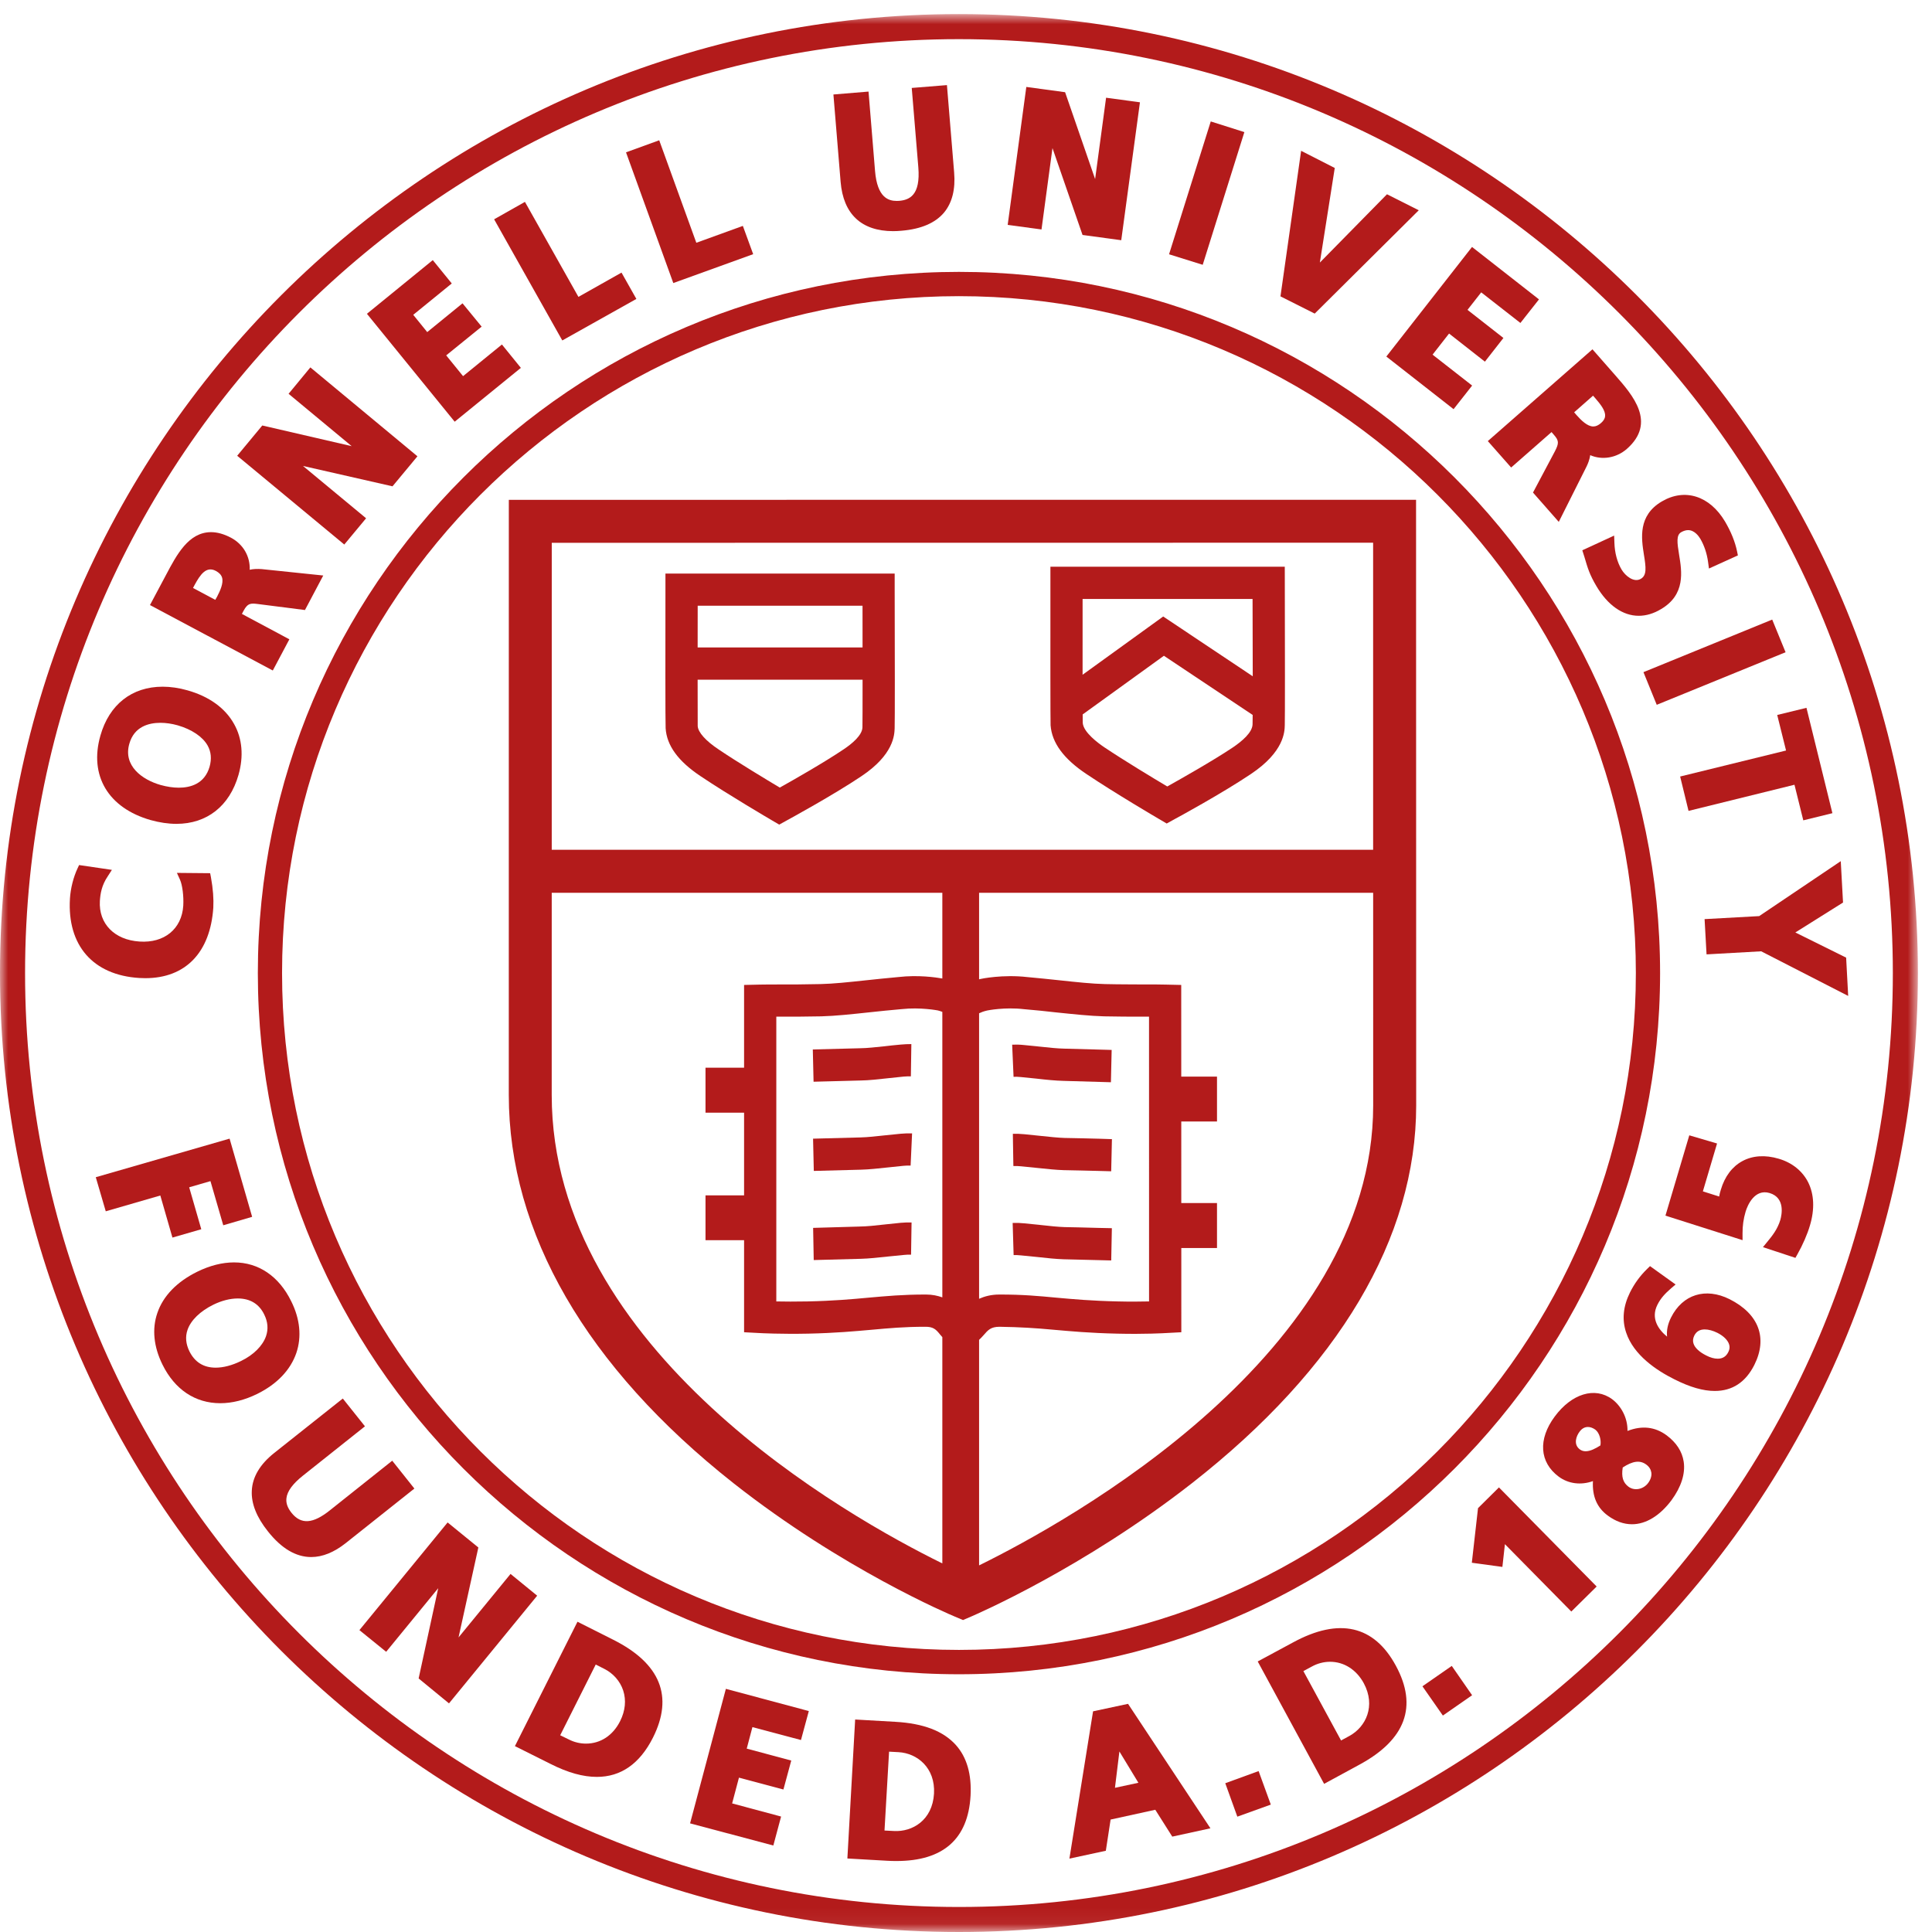 <?xml version="1.0" encoding="UTF-8"?>
<svg width="120px" height="120px" viewBox="0 0 120 120" version="1.1" xmlns="http://www.w3.org/2000/svg" xmlns:xlink="http://www.w3.org/1999/xlink">
    <!-- Generator: Sketch 46.2 (44496) - http://www.bohemiancoding.com/sketch -->
    <title>Slice 1</title>
    <desc>Created with Sketch.</desc>
    <defs>
        <polygon id="path-1" points="0 119.94 119.124 119.94 119.124 0.875 0 0.875"></polygon>
    </defs>
    <g id="Page-1" stroke="none" stroke-width="1" fill="none" fill-rule="evenodd">
        <g id="CULogo-white120px">
            <path d="M34.269,55.453 L58.53,55.453 L58.53,60.776 C58.134,60.706 57.023,60.544 55.803,60.686 C55.081,60.751 54.409,60.822 53.78,60.889 C52.696,61.005 51.765,61.105 50.96,61.123 C49.938,61.147 49.124,61.148 48.451,61.147 C47.968,61.147 47.553,61.147 47.193,61.155 L46.216,61.177 L46.216,66.316 L43.82,66.316 L43.82,69.109 L46.216,69.109 L46.216,74.248 L43.82,74.248 L43.82,77.032 L46.216,77.032 L46.216,82.748 L47.16,82.798 C47.216,82.803 48.517,82.87 50.201,82.835 C51.9,82.798 53.094,82.686 54.15,82.593 C55.236,82.495 56.175,82.408 57.457,82.408 C57.96,82.402 58.128,82.559 58.399,82.901 C58.436,82.947 58.485,83 58.53,83.051 L58.53,97.106 C52.646,94.213 34.268,83.897 34.268,68.006 L34.269,55.453 L34.269,55.453 Z M34.271,33.715 L85.287,33.709 L85.288,52.782 L34.27,52.782 L34.271,33.715 L34.271,33.715 Z M60.813,80.669 L60.813,62.936 C60.943,62.875 61.097,62.814 61.308,62.766 C61.32,62.762 62.405,62.541 63.606,62.682 C64.322,62.743 64.985,62.81 65.605,62.883 C66.729,62.998 67.698,63.103 68.581,63.127 C69.472,63.146 70.21,63.146 70.833,63.146 L71.368,63.146 L71.37,80.834 C70.861,80.844 70.189,80.854 69.437,80.834 C67.806,80.799 66.693,80.697 65.619,80.601 C64.519,80.498 63.532,80.403 62.074,80.406 C61.557,80.406 61.156,80.519 60.813,80.669 L60.813,80.669 Z M85.291,68.656 C85.291,84.054 66.382,94.492 60.813,97.229 L60.813,83.22 C60.919,83.12 61.015,83.019 61.092,82.93 C61.371,82.605 61.546,82.411 62.08,82.408 C63.367,82.427 64.336,82.491 65.44,82.593 C66.496,82.686 67.688,82.798 69.389,82.835 C71.065,82.877 72.372,82.803 72.426,82.798 L73.374,82.748 L73.373,77.516 L75.59,77.516 L75.59,74.724 L73.372,74.724 L73.371,69.657 L75.59,69.657 L75.59,66.869 L73.37,66.869 L73.368,61.177 L72.394,61.155 C72.035,61.145 71.625,61.145 71.139,61.147 C70.459,61.138 69.652,61.147 68.629,61.123 C67.832,61.105 66.896,61.005 65.816,60.889 C65.188,60.822 64.511,60.751 63.808,60.688 C62.294,60.514 60.958,60.79 60.878,60.81 C60.854,60.815 60.837,60.823 60.813,60.829 L60.813,55.453 L85.289,55.453 L85.291,68.656 L85.291,68.656 Z M58.53,80.582 C58.24,80.481 57.92,80.406 57.521,80.406 L57.457,80.406 C56.085,80.406 55.06,80.501 53.971,80.598 C52.897,80.697 51.784,80.799 50.151,80.834 C49.402,80.85 48.728,80.844 48.218,80.834 L48.218,63.146 L48.451,63.146 C49.131,63.152 49.965,63.146 51.008,63.127 C51.894,63.103 52.864,62.998 53.989,62.878 C54.607,62.81 55.266,62.743 56.004,62.678 C57.174,62.55 58.252,62.76 58.252,62.76 C58.362,62.785 58.44,62.819 58.53,62.849 L58.53,80.582 L58.53,80.582 Z M45.544,92.112 C52.329,97.461 59.013,100.289 59.296,100.405 L59.813,100.624 L60.331,100.402 C60.614,100.278 67.275,97.411 74.039,92.12 C83.148,84.994 87.962,76.883 87.962,68.656 L87.954,31.042 L31.604,31.046 L31.602,68.006 C31.602,76.575 36.421,84.908 45.544,92.112 L45.544,92.112 Z" id="Fill-1" fill="#B31B1B"></path>
            <path d="M53.568,45.175 C53.555,45.672 52.917,46.199 52.387,46.551 C51.159,47.377 49.31,48.427 48.433,48.919 C47.598,48.418 45.865,47.377 44.637,46.55 C43.836,46.018 43.362,45.489 43.336,45.1 C43.333,44.954 43.331,43.767 43.331,42.218 L53.576,42.218 C53.576,43.777 53.574,44.986 53.568,45.175 L53.568,45.175 Z M43.335,37.623 L53.573,37.623 C53.574,38.455 53.575,39.348 53.575,40.216 L43.332,40.216 C43.333,39.348 43.334,38.456 43.335,37.623 L43.335,37.623 Z M55.57,35.624 L41.332,35.624 L41.332,36.622 C41.327,39.732 41.323,44.99 41.344,45.231 C41.411,46.309 42.125,47.285 43.52,48.214 C45.239,49.367 47.802,50.868 47.91,50.932 L48.398,51.218 L48.89,50.947 C49.007,50.883 51.772,49.376 53.5,48.214 C55.52,46.868 55.554,45.64 55.568,45.231 C55.585,45.009 55.58,40.427 55.57,36.622 L55.57,35.624 L55.57,35.624 Z" id="Fill-2" fill="#B31B1B"></path>
            <path d="M72.248,38.292 L67.241,41.91 C67.239,40.472 67.239,38.738 67.242,37.202 L77.799,37.202 C77.804,38.767 77.81,40.542 77.81,42.005 L72.248,38.292 L72.248,38.292 Z M77.799,44.987 C77.787,45.502 77.131,46.046 76.581,46.42 C75.312,47.266 73.395,48.349 72.501,48.849 C71.649,48.343 69.865,47.266 68.598,46.42 C68.208,46.157 67.294,45.485 67.251,44.9 C67.249,44.846 67.248,44.66 67.247,44.374 L72.292,40.731 L77.806,44.406 C77.804,44.711 77.802,44.916 77.799,44.987 L77.799,44.987 Z M79.8,35.201 L65.243,35.201 L65.243,36.2 C65.24,40.108 65.24,44.807 65.254,45.05 C65.335,46.135 66.062,47.132 67.483,48.078 C69.241,49.258 71.866,50.798 71.979,50.864 L72.466,51.15 L72.961,50.876 C73.079,50.816 75.918,49.273 77.692,48.078 C79.764,46.697 79.793,45.443 79.8,45.028 C79.815,44.807 79.811,40.104 79.802,36.199 L79.8,35.201 L79.8,35.201 Z" id="Fill-3" fill="#B31B1B"></path>
            <path d="M63.411,66.898 L64.363,66.994 C65.011,67.069 65.57,67.123 66.057,67.135 L69.001,67.22 L69.047,65.213 L66.106,65.133 C65.666,65.124 65.163,65.07 64.577,65.007 L63.604,64.909 C63.344,64.881 63.095,64.876 62.867,64.886 L62.954,66.882 C63.091,66.875 63.244,66.882 63.411,66.898" id="Fill-4" fill="#B31B1B"></path>
            <path d="M66.121,70.68 C65.702,70.667 65.22,70.613 64.671,70.556 C64.34,70.518 63.988,70.481 63.63,70.449 C63.375,70.422 63.135,70.418 62.91,70.422 L62.942,72.424 C63.084,72.419 63.244,72.424 63.43,72.442 C63.799,72.477 64.14,72.512 64.459,72.546 C65.072,72.611 65.607,72.666 66.075,72.68 C66.688,72.687 67.583,72.716 68.249,72.729 L69.018,72.75 L69.064,70.754 L68.298,70.729 C67.634,70.714 66.733,70.687 66.121,70.68" id="Fill-5" fill="#B31B1B"></path>
            <path d="M66.122,76.217 C65.694,76.202 65.208,76.151 64.646,76.088 C64.319,76.052 63.979,76.017 63.634,75.985 C63.368,75.957 63.124,75.948 62.898,75.957 L62.958,77.954 C63.095,77.954 63.248,77.954 63.43,77.976 C63.783,78.009 64.119,78.049 64.429,78.075 C65.054,78.146 65.597,78.201 66.072,78.216 L66.901,78.236 C67.749,78.259 68.691,78.281 69.02,78.289 L69.06,76.285 C68.729,76.278 67.791,76.26 66.956,76.234 L66.122,76.217" id="Fill-6" fill="#B31B1B"></path>
            <path d="M53.471,67.111 C53.959,67.103 54.518,67.042 55.165,66.97 C55.465,66.939 55.783,66.907 56.122,66.869 C56.278,66.859 56.437,66.848 56.576,66.854 L56.606,64.85 C56.4,64.85 56.17,64.859 55.936,64.881 C55.583,64.911 55.254,64.949 54.948,64.985 C54.369,65.043 53.871,65.104 53.426,65.108 L50.485,65.184 L50.532,67.188 L53.471,67.111" id="Fill-7" fill="#B31B1B"></path>
            <path d="M54.966,70.518 C54.386,70.581 53.882,70.637 53.442,70.648 L50.501,70.725 L50.547,72.728 L53.487,72.651 C53.98,72.639 54.536,72.576 55.183,72.508 L56.122,72.41 C56.273,72.398 56.422,72.391 56.56,72.397 L56.651,70.397 C56.443,70.387 56.204,70.397 55.949,70.418 L54.966,70.518" id="Fill-8" fill="#B31B1B"></path>
            <path d="M54.968,76.052 C54.386,76.117 53.884,76.176 53.345,76.184 C52.414,76.209 50.94,76.255 50.505,76.266 L50.542,78.265 C50.979,78.252 52.465,78.213 53.49,78.186 C53.978,78.173 54.536,78.111 55.185,78.042 L56.157,77.945 C56.305,77.928 56.453,77.925 56.588,77.928 L56.619,75.93 C56.407,75.924 56.172,75.93 55.952,75.95 L54.968,76.052" id="Fill-9" fill="#B31B1B"></path>
            <path d="M9.027,60.756 C11.529,60.756 13.063,59.155 13.249,56.375 C13.276,55.829 13.236,55.224 13.1,54.48 L13.053,54.236 L10.988,54.217 L11.181,54.641 C11.329,54.972 11.417,55.67 11.383,56.255 C11.29,57.702 10.202,58.586 8.669,58.481 C7.11,58.382 6.12,57.371 6.203,55.96 C6.234,55.502 6.312,54.995 6.692,54.429 L6.95,54.029 L4.912,53.73 L4.817,53.934 C4.558,54.485 4.382,55.188 4.345,55.809 C4.166,58.716 5.771,60.563 8.643,60.744 C8.772,60.751 8.901,60.756 9.027,60.756" id="Fill-10" fill="#B31B1B"></path>
            <path d="M8.032,46.199 C8.334,45.121 9.25,44.895 9.966,44.895 C10.304,44.895 10.672,44.949 11.033,45.05 C11.907,45.302 12.589,45.758 12.897,46.309 C13.114,46.697 13.153,47.134 13.019,47.618 C12.709,48.699 11.809,48.925 11.106,48.925 C10.75,48.925 10.369,48.867 9.968,48.755 C8.832,48.43 7.641,47.568 8.032,46.199 L8.032,46.199 Z M9.354,50.936 C9.908,51.09 10.448,51.171 10.958,51.171 C12.857,51.171 14.262,50.062 14.814,48.128 C15.142,46.973 15.049,45.879 14.543,44.977 C13.99,43.975 12.985,43.258 11.648,42.879 C11.114,42.727 10.595,42.652 10.104,42.652 C8.192,42.652 6.782,43.76 6.236,45.691 C5.526,48.176 6.724,50.183 9.354,50.936 L9.354,50.936 Z" id="Fill-11" fill="#B31B1B"></path>
            <path d="M13.482,37.063 L13.372,37.258 L11.988,36.519 L12.092,36.325 C12.441,35.681 12.815,35.147 13.406,35.46 C13.617,35.574 13.739,35.705 13.791,35.869 C13.9,36.218 13.662,36.717 13.482,37.063 L13.482,37.063 Z M17.973,39.708 L15.026,38.132 L15.121,37.95 C15.398,37.422 15.612,37.468 16.067,37.523 L18.942,37.89 L20.077,35.746 L16.256,35.348 C16.002,35.329 15.723,35.337 15.51,35.389 C15.542,34.574 15.119,33.81 14.346,33.398 C13.913,33.17 13.498,33.053 13.109,33.053 C11.713,33.053 10.972,34.461 10.315,35.705 L9.315,37.581 L16.944,41.646 L17.973,39.708 L17.973,39.708 Z" id="Fill-12" fill="#B31B1B"></path>
            <polyline id="Fill-13" fill="#B31B1B" points="22.739 32.191 18.819 28.941 24.379 30.206 25.928 28.341 19.277 22.82 17.924 24.46 21.843 27.711 16.291 26.428 14.732 28.308 21.384 33.822 22.739 32.191"></polyline>
            <polyline id="Fill-14" fill="#B31B1B" points="32.352 22.849 31.175 21.398 28.762 23.363 27.714 22.073 29.916 20.288 28.728 18.84 26.536 20.627 25.667 19.554 28.06 17.606 26.881 16.156 22.79 19.49 28.241 26.193 32.352 22.849"></polyline>
            <polyline id="Fill-15" fill="#B31B1B" points="39.526 18.567 38.603 16.932 35.927 18.44 32.605 12.539 30.691 13.621 34.925 21.146 39.526 18.567"></polyline>
            <polyline id="Fill-16" fill="#B31B1B" points="46.781 15.787 46.14 14.031 43.25 15.079 40.945 8.713 38.883 9.462 41.82 17.581 46.781 15.787"></polyline>
            <path d="M55.48,14.357 C55.652,14.357 55.829,14.347 56.008,14.33 C57.204,14.229 58.082,13.854 58.626,13.216 C59.138,12.605 59.353,11.76 59.263,10.708 L58.816,5.286 L56.63,5.462 L57.039,10.395 C57.182,12.135 56.484,12.415 55.861,12.474 C55.806,12.474 55.752,12.48 55.702,12.48 C55.19,12.48 54.489,12.287 54.35,10.617 L53.946,5.688 L51.765,5.869 L52.212,11.292 C52.377,13.294 53.502,14.357 55.48,14.357" id="Fill-17" fill="#B31B1B"></path>
            <polyline id="Fill-18" fill="#B31B1B" points="65.371 9.198 67.238 14.594 69.643 14.92 70.804 6.354 68.701 6.07 68.02 11.122 66.155 5.727 63.746 5.4 62.589 13.969 64.69 14.252 65.371 9.198"></polyline>
            <polyline id="Fill-19" fill="#B31B1B" points="77.29 8.205 75.202 7.543 72.612 15.794 74.703 16.447 77.29 8.205"></polyline>
            <polyline id="Fill-20" fill="#B31B1B" points="88.122 13.06 86.148 12.066 81.979 16.308 82.904 10.433 80.815 9.367 79.532 18.408 81.659 19.478 88.122 13.06"></polyline>
            <polyline id="Fill-21" fill="#B31B1B" points="90.284 25.414 91.437 23.948 88.979 22.028 90.004 20.717 92.23 22.463 93.38 20.992 91.149 19.246 92.001 18.159 94.435 20.06 95.589 18.595 91.43 15.339 86.108 22.146 90.284 25.414"></polyline>
            <path d="M98.947,24.576 L99.096,24.746 C99.404,25.103 99.724,25.504 99.695,25.836 C99.691,25.988 99.606,26.131 99.44,26.277 C99.279,26.417 99.123,26.489 98.963,26.489 C98.595,26.489 98.211,26.109 97.919,25.778 L97.773,25.61 L98.947,24.576 L98.947,24.576 Z M93.86,29.038 L96.369,26.837 L96.509,26.999 C96.831,27.367 96.841,27.523 96.575,28.036 L95.217,30.594 L96.818,32.415 L98.546,28.972 C98.605,28.847 98.729,28.579 98.77,28.27 C99.51,28.594 100.4,28.447 101.044,27.885 C102.903,26.249 101.416,24.551 100.331,23.314 L98.911,21.696 L92.411,27.397 L93.86,29.038 L93.86,29.038 Z" id="Fill-22" fill="#B31B1B"></path>
            <path d="M101.914,35.953 C101.489,36.203 100.959,35.779 100.717,35.373 C100.448,34.914 100.293,34.339 100.274,33.718 L100.257,33.267 L98.28,34.18 L98.42,34.622 C98.615,35.29 98.736,35.694 99.154,36.402 C99.857,37.592 100.793,38.248 101.784,38.248 C102.246,38.248 102.712,38.11 103.174,37.831 C104.704,36.928 104.463,35.491 104.29,34.442 C104.169,33.7 104.11,33.24 104.419,33.057 C104.573,32.97 104.716,32.927 104.852,32.927 C105.248,32.927 105.511,33.302 105.607,33.46 C105.858,33.886 106.022,34.39 106.092,34.91 L106.146,35.312 L107.943,34.498 L107.895,34.26 C107.769,33.648 107.521,33.036 107.143,32.391 C106.201,30.808 104.656,30.295 103.212,31.15 C101.733,32.022 101.946,33.428 102.106,34.449 C102.238,35.259 102.292,35.732 101.914,35.953" id="Fill-23" fill="#B31B1B"></path>
            <polyline id="Fill-24" fill="#B31B1B" points="102.903 43.777 110.905 40.512 110.075 38.483 102.078 41.749 102.903 43.777"></polyline>
            <polyline id="Fill-25" fill="#B31B1B" points="110.935 46.616 104.357 48.231 104.878 50.366 111.458 48.742 112.006 50.953 113.814 50.508 112.203 43.964 110.386 44.408 110.935 46.616"></polyline>
            <polyline id="Fill-26" fill="#B31B1B" points="105.875 57.088 105.997 59.278 109.39 59.087 114.794 61.859 114.667 59.48 111.512 57.917 114.474 56.058 114.333 53.488 109.266 56.901 105.875 57.088"></polyline>
            <polyline id="Fill-27" fill="#B31B1B" points="10.71 76.868 12.502 76.35 11.751 73.745 13.072 73.362 13.867 76.104 15.661 75.58 14.26 70.723 5.949 73.119 6.569 75.236 9.958 74.255 10.71 76.868"></polyline>
            <path d="M14.97,84.534 C14.421,84.805 13.877,84.948 13.394,84.948 C12.644,84.948 12.1,84.605 11.765,83.934 C11.541,83.475 11.5,83.028 11.646,82.604 C11.848,82.008 12.435,81.437 13.255,81.035 C13.764,80.787 14.29,80.65 14.767,80.65 C15.535,80.65 16.093,80.987 16.414,81.652 C16.637,82.105 16.672,82.553 16.525,82.987 C16.318,83.587 15.751,84.158 14.97,84.534 L14.97,84.534 Z M18.407,84.033 C18.744,83.035 18.638,81.927 18.089,80.826 C17.326,79.266 16.058,78.41 14.537,78.41 C13.805,78.41 13.034,78.605 12.25,78.99 C10.988,79.611 10.129,80.498 9.772,81.556 C9.431,82.544 9.546,83.653 10.092,84.758 C10.854,86.306 12.125,87.156 13.681,87.156 C14.423,87.156 15.198,86.96 15.975,86.579 C17.202,85.973 18.042,85.096 18.407,84.033 L18.407,84.033 Z" id="Fill-28" fill="#B31B1B"></path>
            <path d="M24.362,90.727 L20.492,93.807 C19.449,94.641 18.703,94.716 18.103,93.959 C17.856,93.648 17.754,93.351 17.792,93.051 C17.843,92.621 18.182,92.161 18.803,91.665 L22.668,88.591 L21.292,86.865 L17.035,90.244 C16.149,90.948 15.677,91.739 15.64,92.596 C15.6,93.389 15.94,94.243 16.646,95.123 C17.484,96.181 18.384,96.711 19.329,96.711 C20.028,96.711 20.75,96.42 21.478,95.842 L25.738,92.457 L24.362,90.727" id="Fill-29" fill="#B31B1B"></path>
            <polyline id="Fill-30" fill="#B31B1B" points="31.711 97.76 28.481 101.703 29.711 96.117 27.802 94.562 22.324 101.25 23.985 102.596 27.218 98.646 26.002 104.252 27.888 105.8 33.365 99.111 31.711 97.76"></polyline>
            <path d="M38.52,106.897 C38.073,107.792 37.299,108.299 36.396,108.299 C36.027,108.299 35.66,108.209 35.33,108.041 L34.795,107.78 L37.002,103.387 L37.534,103.656 C38.089,103.936 38.518,104.422 38.708,105 C38.903,105.602 38.839,106.259 38.52,106.897 L38.52,106.897 Z M38.093,101.849 L35.868,100.729 L31.982,108.455 L34.208,109.567 C35.279,110.107 36.215,110.366 37.071,110.366 C38.566,110.366 39.74,109.549 40.557,107.926 C41.843,105.365 41.018,103.321 38.093,101.849 L38.093,101.849 Z" id="Fill-31" fill="#B31B1B"></path>
            <polyline id="Fill-32" fill="#B31B1B" points="42.862 113.252 48.033 114.628 48.515 112.829 45.474 112.013 45.898 110.413 48.66 111.149 49.146 109.351 46.381 108.61 46.734 107.274 49.75 108.076 50.237 106.277 45.085 104.897 42.862 113.252"></polyline>
            <path d="M55.533,113.727 L54.938,113.697 L55.222,108.799 L55.808,108.83 C56.971,108.893 58.101,109.803 58.013,111.403 C57.915,113.07 56.659,113.788 55.533,113.727 L55.533,113.727 Z M55.611,106.945 L53.115,106.802 L52.632,115.434 L55.117,115.576 C55.308,115.588 55.497,115.591 55.685,115.591 C58.581,115.591 60.129,114.228 60.283,111.54 C60.355,110.207 60.053,109.15 59.374,108.389 C58.592,107.518 57.359,107.044 55.611,106.945 L55.611,106.945 Z" id="Fill-33" fill="#B31B1B"></path>
            <path d="M69.252,111.044 L69.528,108.787 L70.708,110.731 L69.252,111.044 L69.252,111.044 Z M67.892,106.293 L66.423,115.442 L68.685,114.954 L68.982,113.016 L71.757,112.408 L72.812,114.076 L75.182,113.559 L70.065,105.829 L67.892,106.293 L67.892,106.293 Z" id="Fill-34" fill="#B31B1B"></path>
            <polyline id="Fill-35" fill="#B31B1B" points="76.104 110.759 76.853 112.836 78.932 112.087 78.175 110.005 76.104 110.759"></polyline>
            <path d="M83.815,107.822 L83.296,108.104 L80.956,103.795 L81.48,103.512 C81.826,103.321 82.218,103.216 82.612,103.216 C83.483,103.216 84.248,103.708 84.705,104.545 C85.467,105.958 84.835,107.266 83.815,107.822 L83.815,107.822 Z M80.313,102.014 L78.119,103.196 L82.243,110.798 L84.431,109.609 C87.304,108.058 88.068,105.987 86.703,103.467 C85.352,100.963 83.184,100.451 80.313,102.014 L80.313,102.014 Z" id="Fill-36" fill="#B31B1B"></path>
            <polyline id="Fill-37" fill="#B31B1B" points="88.35 104.738 89.619 106.556 91.435 105.294 90.172 103.473 88.35 104.738"></polyline>
            <polyline id="Fill-38" fill="#B31B1B" points="91.802 93.674 91.418 97.065 93.316 97.324 93.473 95.911 97.597 100.095 99.171 98.541 93.102 92.386 91.802 93.674"></polyline>
            <path d="M102.371,92.109 C102.078,92.505 101.527,92.621 101.152,92.345 C100.81,92.089 100.698,91.739 100.79,91.148 C101.411,90.743 101.864,90.677 102.253,90.968 C102.435,91.101 102.535,91.268 102.567,91.459 C102.598,91.665 102.527,91.897 102.371,92.109 L102.371,92.109 Z M99.404,89.779 C99.096,89.974 98.774,90.14 98.49,90.14 C98.354,90.14 98.235,90.105 98.128,90.026 C97.703,89.708 97.914,89.185 98.105,88.931 C98.249,88.729 98.43,88.632 98.631,88.632 C98.774,88.632 98.936,88.688 99.089,88.799 C99.349,88.998 99.463,89.447 99.404,89.779 L99.404,89.779 Z M103.514,89.148 C102.792,88.618 101.984,88.531 101.087,88.878 C101.101,88.029 100.66,87.3 100.133,86.907 C99.057,86.117 97.619,86.563 96.565,87.986 C95.521,89.396 95.616,90.825 96.816,91.719 C97.413,92.161 98.193,92.262 98.941,91.994 C98.888,92.937 99.191,93.643 99.859,94.133 C100.345,94.492 100.849,94.674 101.367,94.674 C102.234,94.674 103.101,94.141 103.821,93.179 C104.424,92.355 104.689,91.529 104.577,90.787 C104.479,90.148 104.124,89.604 103.514,89.148 L103.514,89.148 Z" id="Fill-39" fill="#B31B1B"></path>
            <path d="M107.353,83.969 C107.217,84.253 106.998,84.391 106.69,84.391 C106.48,84.391 106.237,84.326 105.985,84.195 C105.56,83.985 105.271,83.721 105.187,83.452 C105.134,83.292 105.15,83.135 105.235,82.957 C105.365,82.699 105.575,82.573 105.886,82.573 C106.12,82.573 106.392,82.646 106.673,82.786 C107.042,82.973 107.309,83.23 107.396,83.495 C107.45,83.654 107.432,83.811 107.353,83.969 L107.353,83.969 Z M107.432,80.697 C105.934,79.949 104.511,80.396 103.791,81.833 C103.588,82.24 103.505,82.632 103.544,83.021 C103.008,82.58 102.521,81.895 102.942,81.048 C103.156,80.617 103.438,80.332 103.783,80.031 L104.074,79.781 L102.485,78.641 L102.306,78.816 C101.864,79.246 101.516,79.727 101.242,80.275 C100.816,81.136 100.733,81.968 101.004,82.771 C101.468,84.169 102.893,85.123 103.998,85.671 C104.962,86.158 105.785,86.395 106.506,86.395 C107.603,86.395 108.427,85.849 108.967,84.774 C109.802,83.098 109.241,81.612 107.432,80.697 L107.432,80.697 Z" id="Fill-40" fill="#B31B1B"></path>
            <path d="M110.491,71.974 C108.765,71.455 107.372,72.234 106.883,73.899 C106.834,74.053 106.799,74.195 106.781,74.319 L105.769,73.997 L106.649,71.024 L104.925,70.517 L103.444,75.505 L108.234,77.029 L108.232,76.61 C108.229,76.146 108.29,75.707 108.422,75.26 C108.545,74.848 108.987,73.827 109.913,74.101 C110.895,74.398 110.668,75.455 110.579,75.773 C110.404,76.358 110.061,76.778 109.775,77.126 L109.5,77.463 L111.516,78.128 L111.639,77.91 C111.97,77.327 112.263,76.652 112.418,76.117 C112.722,75.106 112.681,74.176 112.305,73.428 C111.949,72.729 111.309,72.216 110.491,71.974" id="Fill-41" fill="#B31B1B"></path>
            <g id="Group-45">
                <mask id="mask-2" fill="white">
                    <use xlink:href="#path-1"></use>
                </mask>
                <g id="Clip-43"></g>
                <path d="M59.562,18.395 C82.744,18.395 101.606,37.258 101.606,60.435 C101.606,83.618 82.744,102.479 59.562,102.479 C36.377,102.479 17.519,83.618 17.519,60.435 C17.519,37.258 36.377,18.395 59.562,18.395 L59.562,18.395 Z M16.015,60.435 C16.015,84.454 35.547,103.991 59.562,103.991 C83.577,103.991 103.111,84.454 103.111,60.435 C103.111,36.422 83.577,16.887 59.562,16.887 C35.547,16.887 16.015,36.422 16.015,60.435 L16.015,60.435 Z" id="Fill-42" fill="#B31B1B" mask="url(#mask-2)"></path>
                <path d="M59.562,118.446 C27.576,118.446 1.557,92.427 1.557,60.44 C1.557,28.456 27.576,2.432 59.562,2.432 C91.548,2.432 117.568,28.456 117.568,60.44 C117.568,92.427 91.548,118.446 59.562,118.446 L59.562,118.446 Z M59.562,0.875 C26.718,0.875 0,27.594 0,60.44 C0,93.276 26.718,120 59.562,120 C92.407,120 119.124,93.276 119.124,60.44 C119.124,27.594 92.407,0.875 59.562,0.875 L59.562,0.875 Z" id="Fill-44" fill="#B31B1B" mask="url(#mask-2)"></path>
            </g>
        </g>
    </g>
</svg>